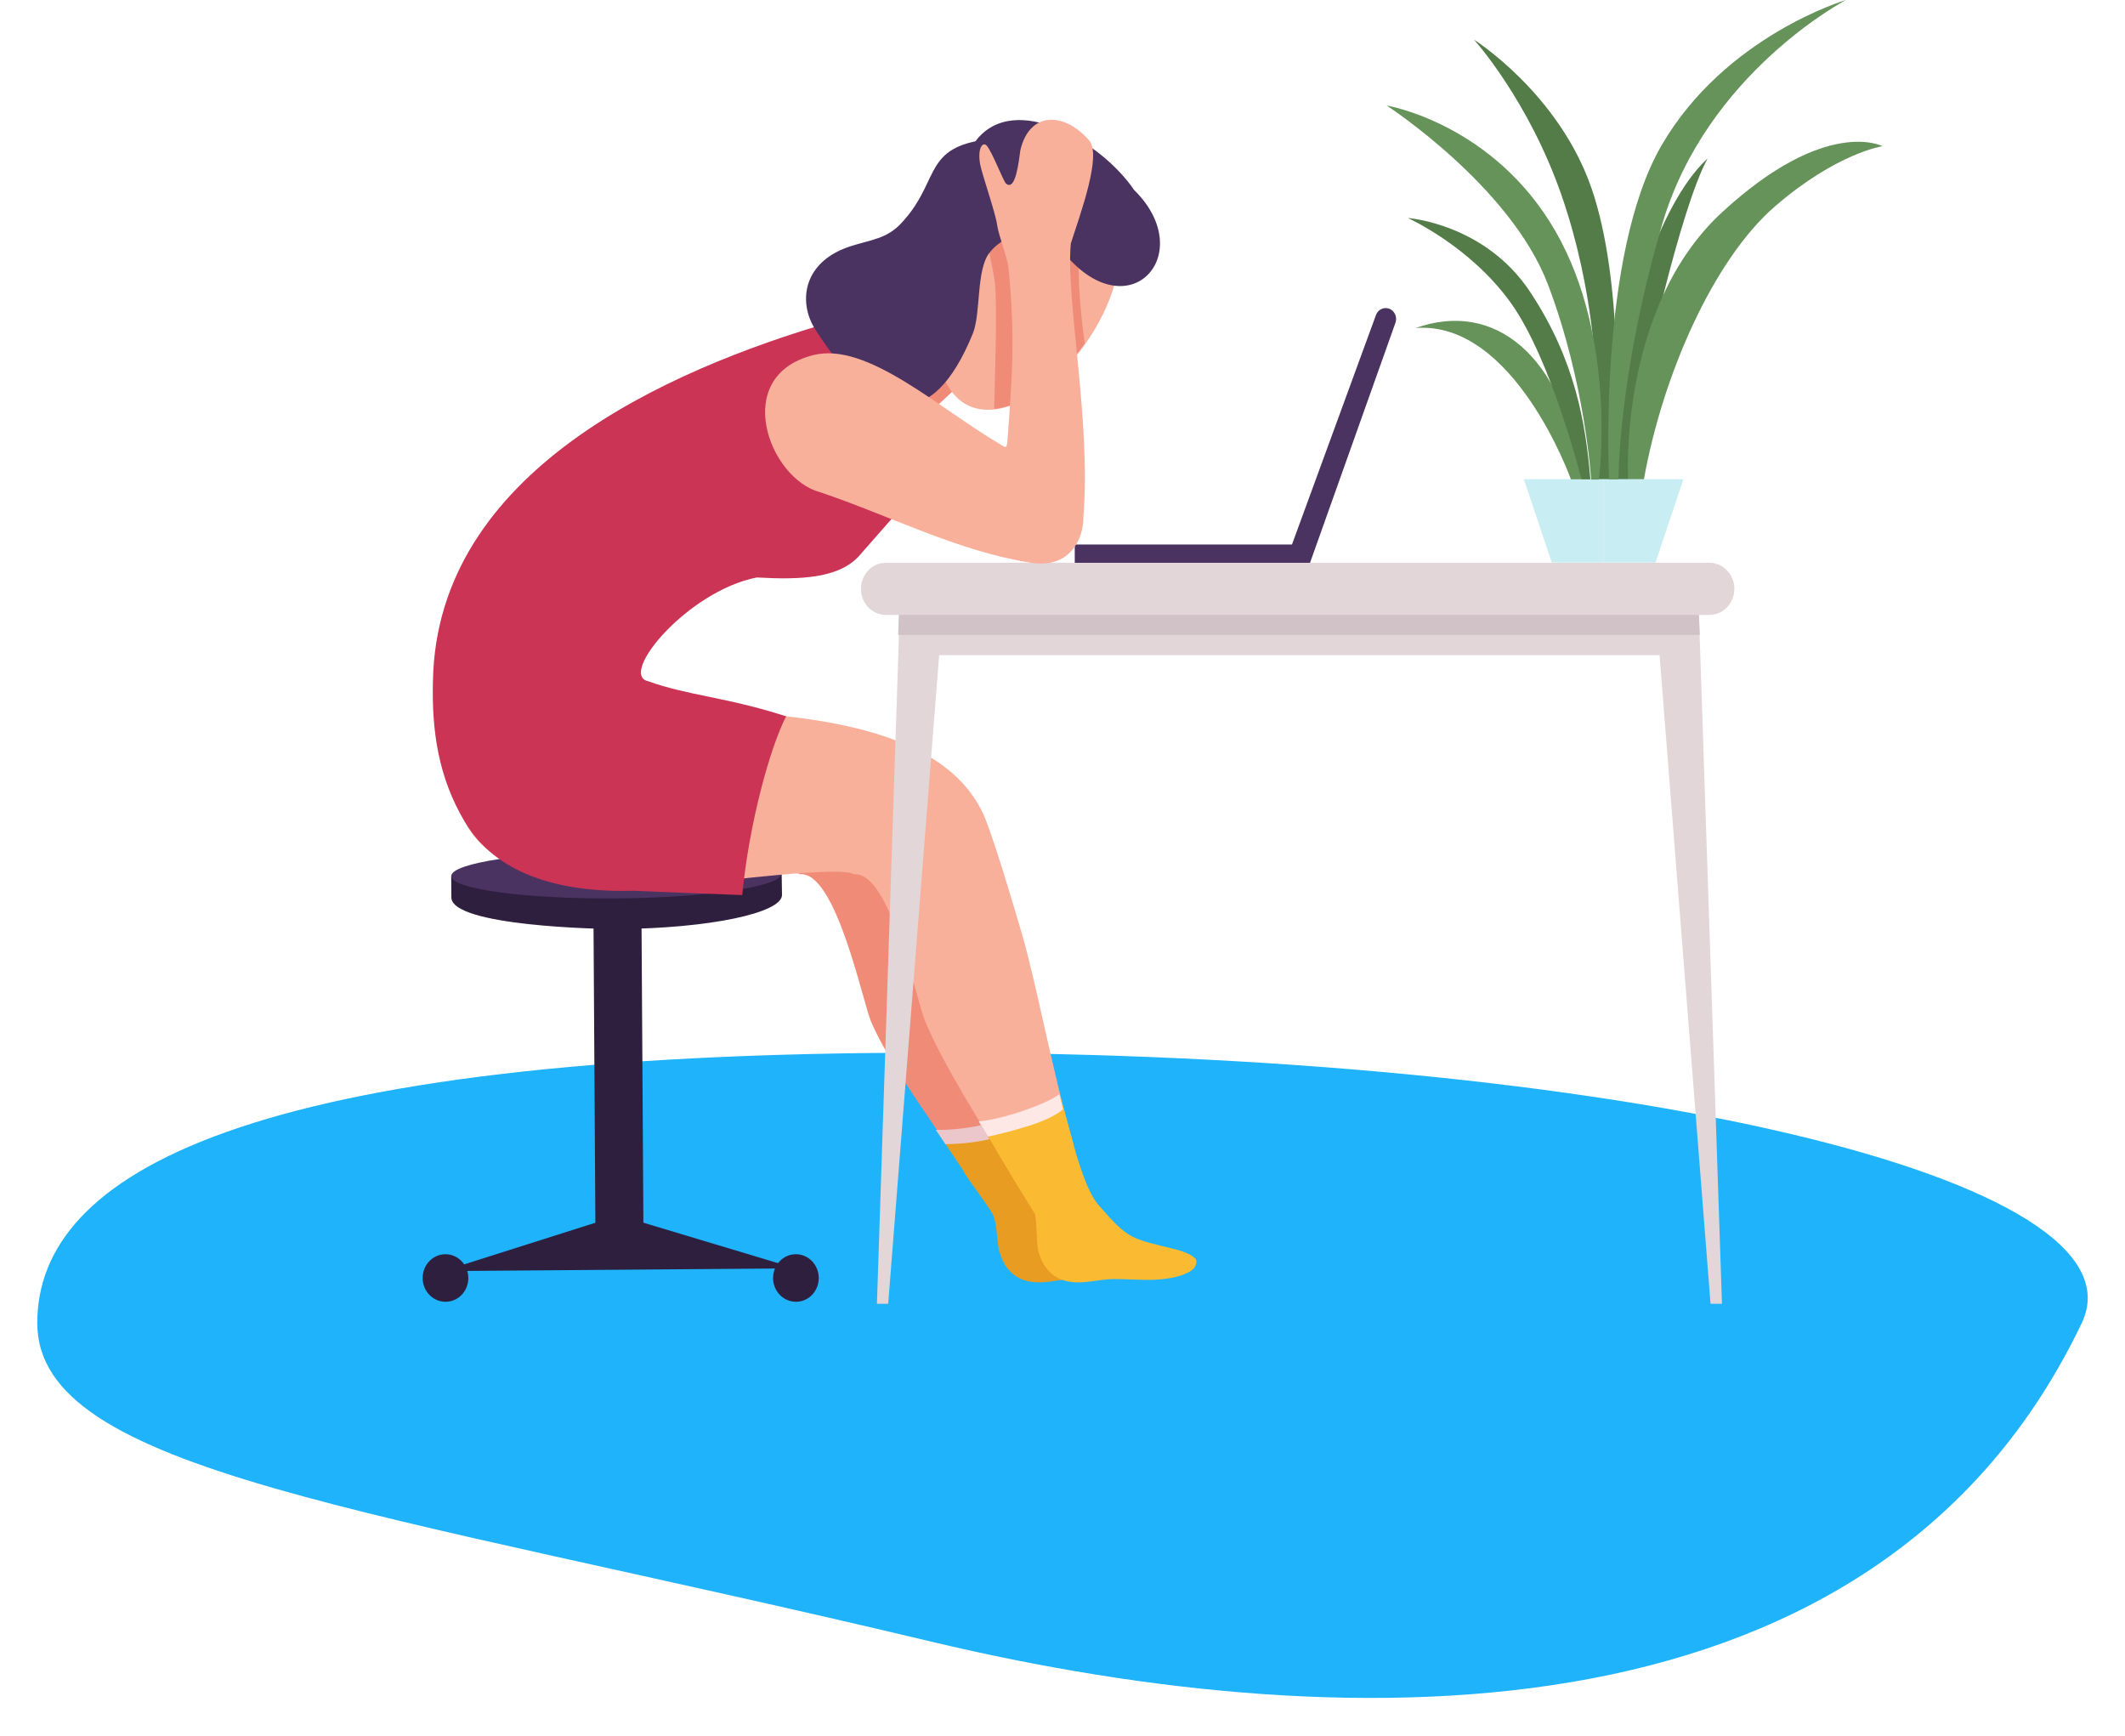 <svg width="513" height="419" viewBox="0 0 513 419" fill="none"
  xmlns="http://www.w3.org/2000/svg">
  <g filter="url(#filter0_d)">
    <path d="M502.555 308.344C454.022 410.043 327.852 409.805 224.963 385.273C89.084 352.876 9 344.386 9 308.344C9 272.303 58.961 243.086 224.963 243.086C390.964 243.086 519.136 273.601 502.555 308.344Z" fill="#1EB3FB"/>
  </g>
  <path fill-rule="evenodd" clip-rule="evenodd" d="M236.616 88.227C231.942 92.562 227.265 96.939 222.589 101.275C218.392 98.982 214.195 96.731 210 94.479C212.036 89.769 214.076 85.1 216.114 80.432C222.947 83.017 229.783 85.644 236.616 88.227Z" fill="#E38698"/>
  <path fill-rule="evenodd" clip-rule="evenodd" d="M149.382 293.34L106.936 306.804L191.988 306.138L149.382 293.34Z" fill="#2E1F3F"/>
  <path fill-rule="evenodd" clip-rule="evenodd" d="M107.506 302.735C104.464 302.735 102.007 305.35 102.033 308.526C102.06 311.67 104.542 314.234 107.587 314.206C110.629 314.206 113.086 311.614 113.059 308.442C113.032 305.266 110.548 302.707 107.506 302.735Z" fill="#2E1F3F"/>
  <path fill-rule="evenodd" clip-rule="evenodd" d="M192.104 302.735C189.059 302.735 186.602 305.35 186.629 308.526C186.656 311.67 189.14 314.234 192.182 314.206C195.227 314.206 197.682 311.614 197.655 308.442C197.628 305.266 195.146 302.707 192.104 302.735Z" fill="#2E1F3F"/>
  <path fill-rule="evenodd" clip-rule="evenodd" d="M154.843 218.344L143.252 218.44L143.732 295.367L155.323 295.271L154.843 218.344Z" fill="#2E1F3F"/>
  <path fill-rule="evenodd" clip-rule="evenodd" d="M149.054 208.366C136.943 208.448 126.112 209.616 118.837 211.367L108.926 211.449L108.966 216.617C109.004 223.54 144.898 224.289 149.175 224.247C171.198 224.081 188.824 220.37 188.784 215.994L188.703 210.825L179.311 210.907C171.996 209.284 161.165 208.282 149.054 208.366Z" fill="#2E1F3F"/>
  <path fill-rule="evenodd" clip-rule="evenodd" d="M148.792 205.463C126.769 205.629 108.903 208.298 108.943 211.465C108.982 214.592 126.85 217.012 148.832 216.844C170.855 216.678 188.721 213.967 188.681 210.842C188.641 207.715 170.774 205.297 148.792 205.463Z" fill="#4B3361"/>
  <path d="M213.873 135.832H412.661C415.976 135.832 418.696 138.667 418.696 142.126C418.696 145.629 415.976 148.422 412.661 148.422H213.873C210.515 148.422 207.838 145.629 207.838 142.126C207.838 138.667 210.515 135.832 213.873 135.832Z" fill="#E2D6D9"/>
  <path fill-rule="evenodd" clip-rule="evenodd" d="M243.677 283.989C246.432 283.491 247.253 279.215 250.022 278.921C242.648 265.142 237.299 238.067 233.487 224.979C230.008 213.141 228.01 206.555 225.25 198.841C216.419 174.123 178.488 172.29 152.188 171.206V213.433C152.826 213.391 153.506 213.349 154.147 213.307C159.581 212.849 190.359 208.804 193.076 211.016C201.791 210.14 208.185 241.57 210.263 246.531C214.982 257.701 227.042 273.264 232.909 282.921C239.077 286.277 240.271 284.603 243.677 283.989Z" fill="#F08B78"/>
  <path d="M410.147 148.416L415.703 314.7H412.945L399.875 148.416H410.147Z" fill="#E2D6D9"/>
  <path d="M219.086 158.129H405.444V148.416H219.086V158.129Z" fill="#E2D6D9"/>
  <path fill-rule="evenodd" clip-rule="evenodd" d="M255.249 281.081C256.962 280.976 257.399 276.23 259.115 276.153C253.684 257.068 250.328 237.831 246.595 225.021C243.078 213.183 241.121 206.597 238.363 198.883C227.25 167.787 170.134 172.913 148.03 170.204C136.959 168.828 133.803 158.115 126.128 158.991C118.454 159.907 114.177 161.619 111.979 166.535C109.82 171.498 109.74 179.709 110.02 185.669C110.3 191.589 110.98 195.298 112.379 198.425C113.778 201.51 115.977 204.011 119.694 206.555C123.371 209.096 128.646 211.681 133.442 212.849C138.28 214.016 142.676 213.806 147.992 213.767C153.308 213.767 159.583 213.932 167.257 213.349C172.692 212.891 203.429 208.846 206.186 211.057C214.901 210.182 221.255 241.612 223.373 246.572C227.7 256.89 236.901 271.489 242.934 281.081C247.241 282.963 250.449 281.375 255.249 281.081Z" fill="#F9B09B"/>
  <path d="M336.88 77.903L316.256 135.848H259.459V131.43H311.898L332.163 76.072C332.524 75.028 333.481 74.36 334.521 74.36C336.279 74.36 337.478 76.196 336.88 77.903Z" fill="#4B3361"/>
  <path fill-rule="evenodd" clip-rule="evenodd" d="M200.766 77.689C160.955 89.32 105.438 113.791 104.518 164.356C104.198 176.444 105.839 187.698 112.233 198.413C119.546 210.625 134.337 215.502 152.882 215.004C161.635 215.378 170.428 215.712 179.183 216.044C180.86 198.621 185.882 180.524 189.774 172.899C175.387 168.249 166.137 167.912 156.424 164.414C149.27 162.786 166.031 142.636 182.7 139.385C193.211 139.969 202.923 139.677 207.801 133.717C215.395 125.085 222.988 116.416 230.582 107.786C220.63 97.742 210.678 87.695 200.766 77.689Z" fill="#CB3455"/>
  <path fill-rule="evenodd" clip-rule="evenodd" d="M236.616 88.227C231.942 92.562 227.265 96.939 222.589 101.275C218.392 98.982 214.195 96.731 210 94.479C212.036 89.769 214.076 85.1 216.114 80.432C222.947 83.017 229.783 85.644 236.616 88.227Z" fill="#F08B78"/>
  <path d="M232.355 58.214C224.282 73.264 223.883 92.146 232.996 97.483C242.108 102.819 257.337 92.564 265.41 77.514C273.524 62.425 271.405 48.251 262.254 42.915C253.14 37.581 240.469 43.123 232.355 58.214Z" fill="#F9B09B"/>
  <path d="M240.012 98.736C247.246 97.86 255.681 91.648 261.875 82.895C260.597 73.558 259.878 64.47 260.837 56.257C258.16 54.839 255.521 53.382 252.883 51.964L249.526 41.751C245.289 43.127 241.011 46.086 237.254 50.63L238.613 59.76C239.173 63.261 240.213 66.761 240.332 70.307C240.653 79.77 240.171 89.231 240.012 98.736Z" fill="#F08B78"/>
  <path fill-rule="evenodd" clip-rule="evenodd" d="M251.746 53.252C268.249 84.229 291.276 63.009 273.769 45.832C266.054 34.409 244.872 21.639 235.479 34.103C223.09 36.689 226.484 44.456 217.491 53.962C214.133 57.547 210.373 57.876 205.777 59.294C193.666 62.962 192.646 72.977 196.787 79.472C211.342 102.299 224.953 104.861 234.867 80.476C236.824 75.555 235.638 65.216 238.835 61.05C241.953 57.005 247.428 55.879 251.746 53.252Z" fill="#4B3361"/>
  <path fill-rule="evenodd" clip-rule="evenodd" d="M197.918 118.778C214.906 124.493 231.254 133.078 248.881 135.831C258.153 137.331 261.631 130.245 261.552 124.659C263.429 101.563 257.234 72.258 258.512 58.752C260.911 51.333 265.989 37.451 262.949 33.908C256.835 26.862 248.482 26.904 246.323 36.283C245.962 38.826 245.204 46.246 242.883 44.328C242.204 43.745 239.608 36.783 238.209 35.157C237.29 34.115 235.931 35.659 236.61 39.618C237.05 42.037 240.325 51.333 240.727 54.331C241.085 56.959 243.204 62.003 243.484 64.836C245.163 81.969 244.323 91.1 243.204 106.44C243.045 108.523 242.525 107.86 241.805 107.442C226.618 98.604 209.35 82.387 196.28 85.722C176.375 90.811 185.648 115.527 197.918 118.778Z" fill="#F9B09B"/>
  <path fill-rule="evenodd" clip-rule="evenodd" d="M393.044 79.193C393.044 79.193 399.541 49.981 412.235 38.238C405.419 50.812 396.853 91.312 396.853 91.312L395.023 116.724L390.006 117.462L393.044 79.193Z" fill="#537C49"/>
  <path fill-rule="evenodd" clip-rule="evenodd" d="M385.271 91.584C385.271 91.584 385.026 70.373 377.002 47.226C368.983 24.079 355.85 9.581 355.85 9.581C355.85 9.581 376.283 22.463 384.215 45.451C392.147 68.439 390.1 104.123 390.1 104.123V115.732H385.587L385.271 91.584Z" fill="#537C49"/>
  <path d="M393.044 115.747C393.044 115.747 390.593 74.406 415.739 51.229C440.883 28.054 454.449 35.287 454.449 35.287C454.449 35.287 443.356 36.95 428.491 49.82C413.623 62.691 401.357 90.564 396.851 115.747C395.754 115.747 393.044 115.747 393.044 115.747Z" fill="#65935A"/>
  <path fill-rule="evenodd" clip-rule="evenodd" d="M387.157 115.65V135.773H374.611L367.867 115.65H387.157Z" fill="#C8EDF3"/>
  <path fill-rule="evenodd" clip-rule="evenodd" d="M387.117 115.65V135.77H399.663L406.407 115.65H387.117Z" fill="#C8EDF3"/>
  <path d="M379.237 115.693C379.237 115.693 365.559 77.347 341.766 79.174C360.636 72.453 377.396 85.414 381.871 115.693C381.423 115.693 379.237 115.693 379.237 115.693Z" fill="#65935A"/>
  <path d="M384.111 115.749C384.111 115.749 382.735 92.472 373.697 68.676C364.656 44.883 334.746 25.466 334.746 25.466C334.746 25.466 360.481 29.726 375.513 55.82C390.541 81.913 385.985 115.749 385.985 115.749H384.111Z" fill="#65935A"/>
  <path d="M390.726 115.701C390.726 115.701 390.567 90.835 401.243 54.239C411.914 17.64 445.635 0 445.635 0C445.635 0 416.499 8.592 401.106 35.111C385.713 61.63 388.45 115.701 388.45 115.701H390.726Z" fill="#65935A"/>
  <path fill-rule="evenodd" clip-rule="evenodd" d="M381.795 115.709C381.795 115.709 374.598 86.906 364.751 73.134C354.905 59.362 339.861 52.617 339.861 52.617C339.861 52.617 358.46 53.934 369.401 70.467C380.342 87.002 382.792 102.246 383.938 115.709C382.53 115.709 381.795 115.709 381.795 115.709Z" fill="#537C49"/>
  <path d="M217.178 148.416L211.701 314.7H214.421L227.489 148.416H217.178Z" fill="#E2D6D9"/>
  <path d="M216.99 148.416H410.142L410.339 153.253H216.828L216.99 148.416Z" fill="#D1C2C7"/>
  <path fill-rule="evenodd" clip-rule="evenodd" d="M278.802 303.435C278.035 302.814 276.475 302.074 274.459 301.569C263.447 298.818 261.261 298.552 254.024 290.294C252.349 288.397 250.818 285.438 249.399 281.916L248.868 281.937L245.393 270.335C245.393 270.335 236.443 274.277 226.895 274.095C228.123 275.898 230.735 279.807 232.795 282.9L232.67 282.909C233.555 284.268 234.631 285.775 235.687 287.248L235.69 287.251C237.373 289.595 239.008 291.854 239.756 293.29C240.664 295.126 240.685 300.032 241.252 302.015C241.707 303.643 242.245 304.738 242.897 305.714C243.579 306.663 244.375 307.461 245.283 308.052C246.162 308.645 247.128 309.031 248.262 309.267C249.399 309.503 250.704 309.594 252.264 309.475C253.798 309.355 256.777 308.823 258.252 308.645C259.728 308.498 259.389 307.758 260.694 307.786C264.837 307.875 268.612 308.262 272.841 307.52C275 307.134 276.672 306.455 277.609 305.864C278.573 305.24 279.143 305.656 279.313 305.124C279.454 304.561 279.54 304.056 278.802 303.435Z" fill="#E99C22"/>
  <path fill-rule="evenodd" clip-rule="evenodd" d="M288.2 303.44C287.462 302.819 285.875 302.078 283.86 301.574C272.874 298.823 272.616 299.323 265.379 291.064C263.074 288.456 261.559 284.147 259.891 278.862L256.07 264.978C256.07 264.978 251.477 270.239 237.164 271.925C242.749 281.601 247.594 289.42 249.887 293.064C250.365 295.651 250.206 300.366 250.679 302.02C251.134 303.648 251.674 304.743 252.326 305.719C253.006 306.667 253.802 307.466 254.68 308.057C255.591 308.65 256.555 309.036 257.689 309.272C258.826 309.507 260.131 309.598 261.662 309.479C263.225 309.36 264.985 309.036 266.489 308.886C267.964 308.709 269.157 308.709 270.464 308.739C274.634 308.828 278.409 309.243 282.611 308.473C284.794 308.087 286.469 307.408 287.406 306.815C288.343 306.193 288.57 305.661 288.74 305.128C288.882 304.566 288.969 304.061 288.2 303.44Z" fill="#FABB33"/>
  <path fill-rule="evenodd" clip-rule="evenodd" d="M236.291 270.668C236.291 270.668 240.071 270.49 247.066 268.094C254.061 265.698 255.729 264.087 255.729 264.087L256.639 267.709C256.639 267.709 254.751 269.82 247.756 271.929C240.759 274.04 238.45 274.323 238.45 274.323L236.291 270.668Z" fill="#FDE8E5"/>
  <path d="M225.914 272.723C225.914 272.723 230.815 272.921 236.891 271.578C237.906 273.346 238.852 274.955 238.852 274.955C238.852 274.955 234.974 276.06 228.261 276.184C227.282 274.729 225.914 272.723 225.914 272.723Z" fill="#EBC7CC"/>
  <defs>
    <filter id="filter0_d" x="0" y="243.086" width="513" height="175.746" filterUnits="userSpaceOnUse" color-interpolation-filters="sRGB">
      <feFlood flood-opacity="0" result="BackgroundImageFix"/>
      <feColorMatrix in="SourceAlpha" type="matrix" values="0 0 0 0 0 0 0 0 0 0 0 0 0 0 0 0 0 0 127 0"/>
      <feOffset dy="11"/>
      <feGaussianBlur stdDeviation="4.5"/>
      <feColorMatrix type="matrix" values="0 0 0 0 0 0 0 0 0 0 0 0 0 0 0 0 0 0 0.25 0"/>
      <feBlend mode="normal" in2="BackgroundImageFix" result="effect1_dropShadow"/>
      <feBlend mode="normal" in="SourceGraphic" in2="effect1_dropShadow" result="shape"/>
    </filter>
  </defs>
</svg>
